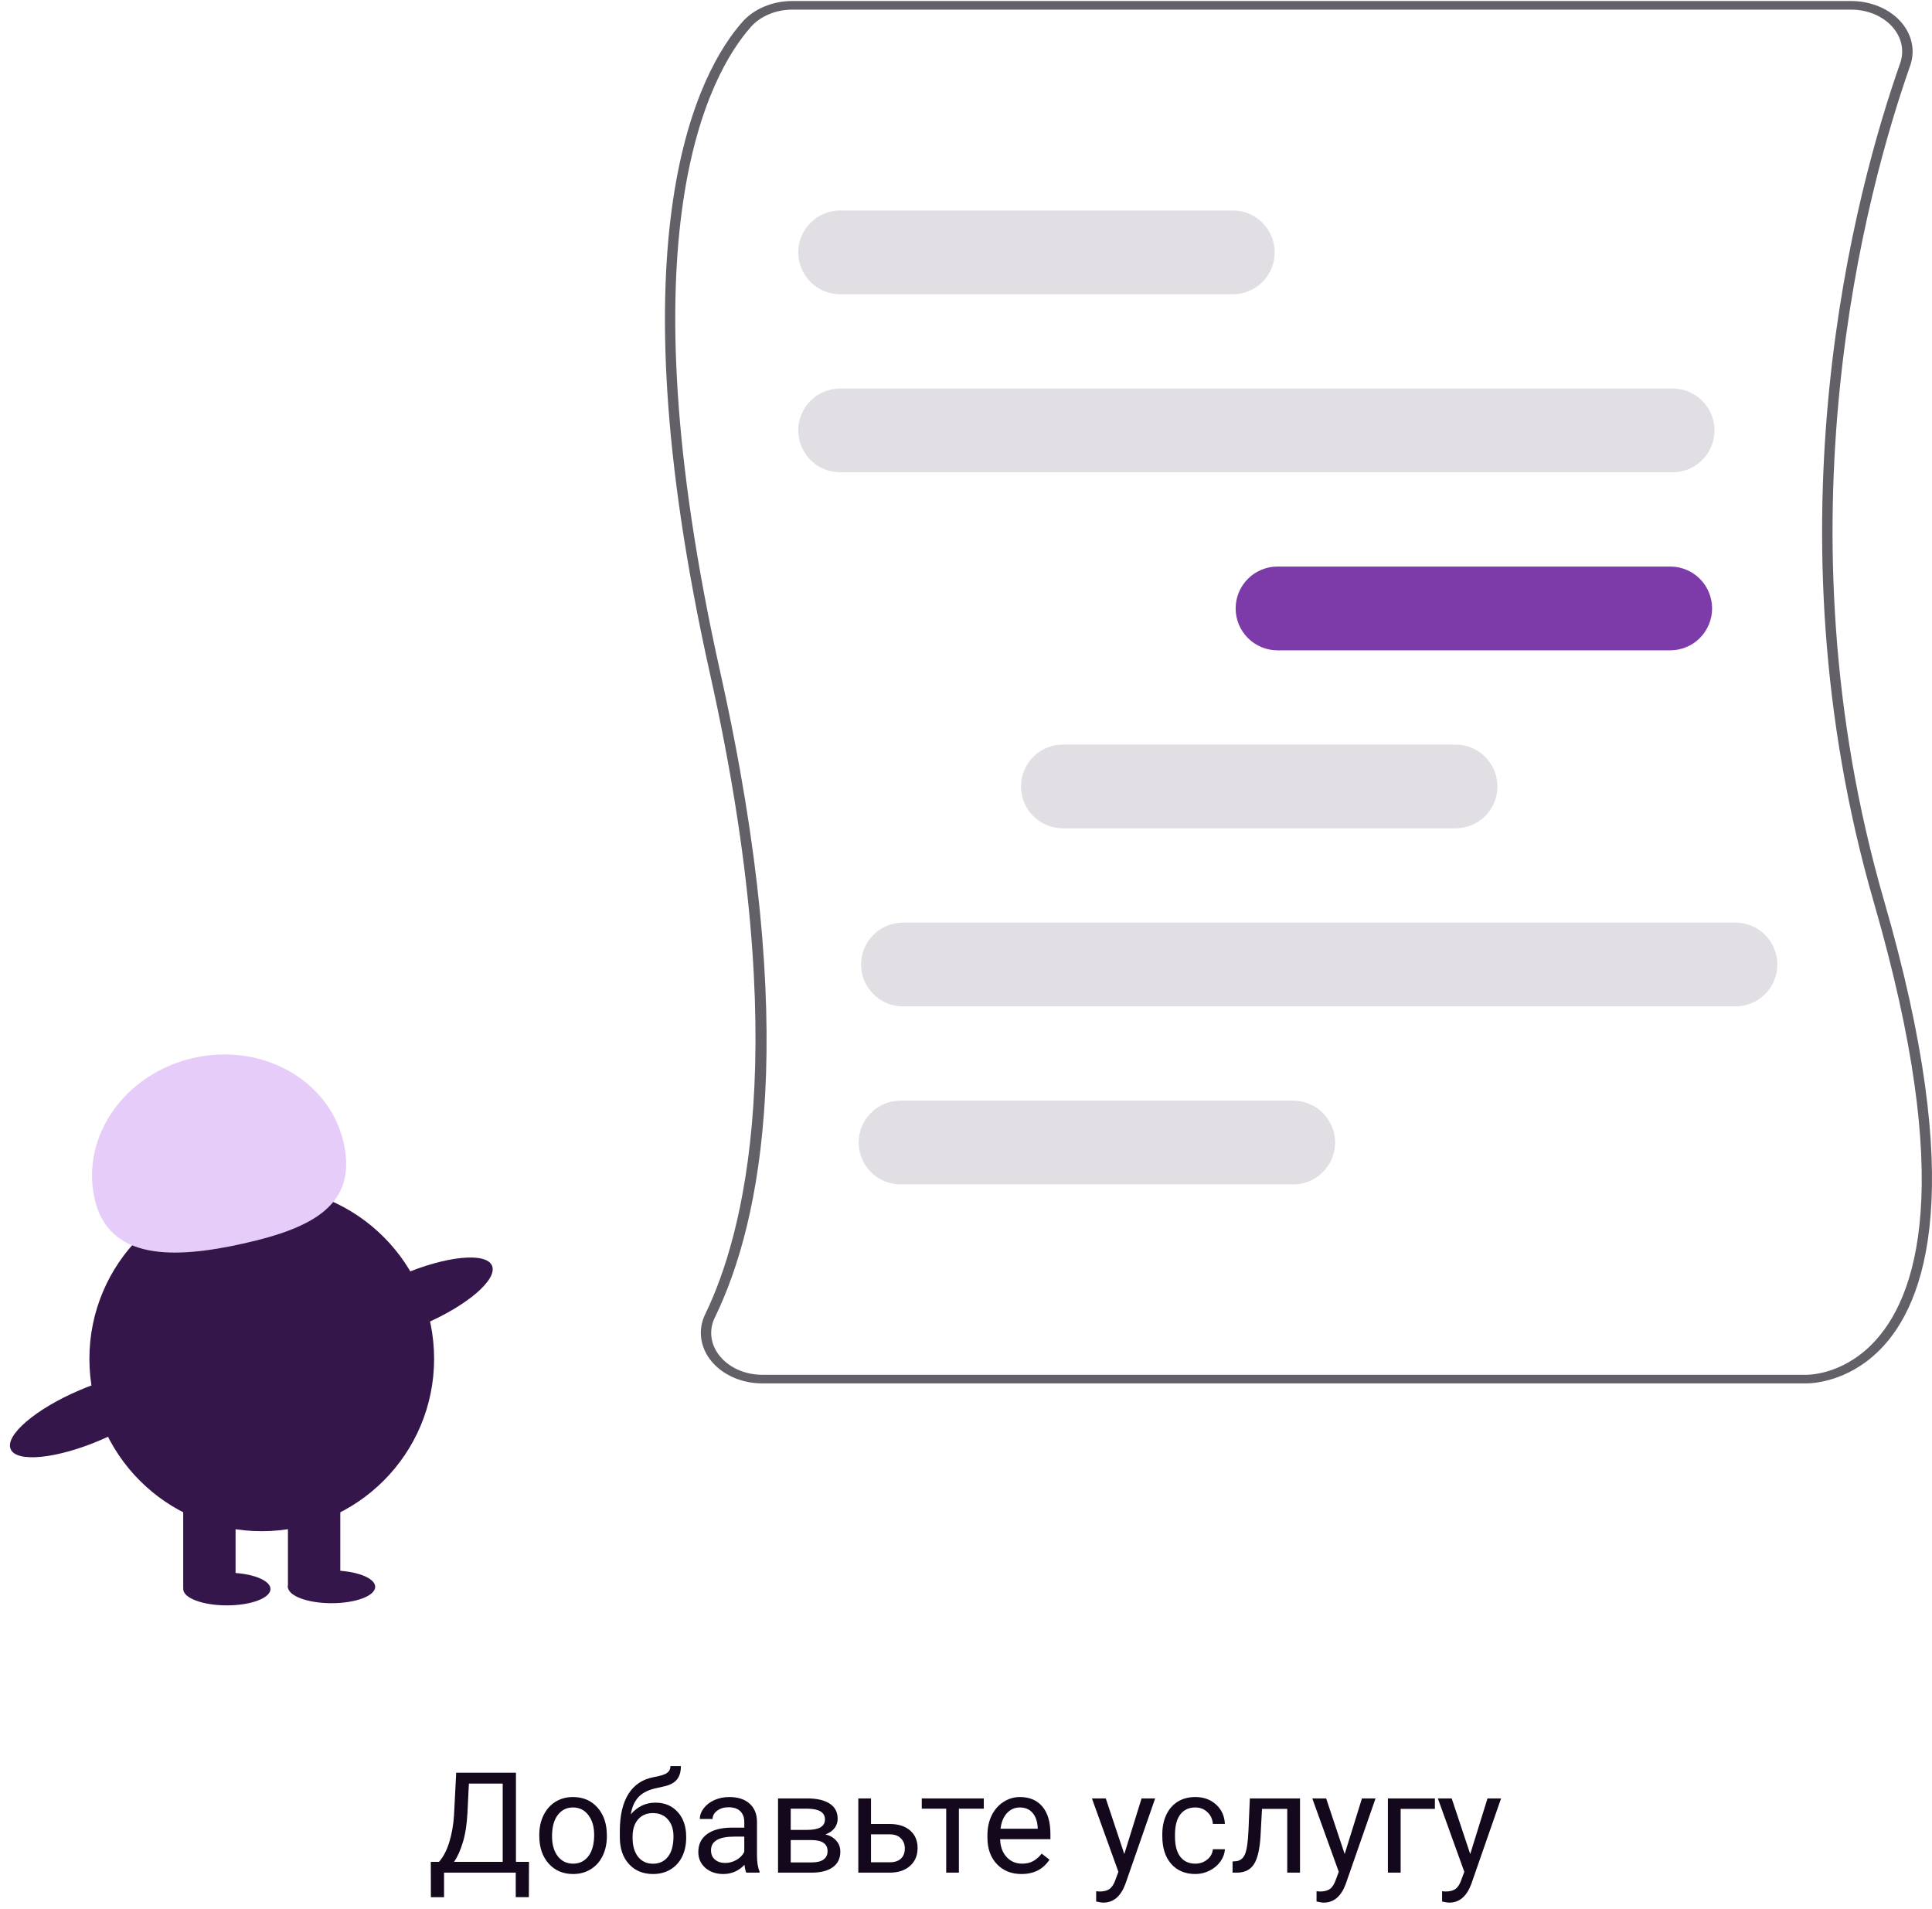 <svg width="330" height="326" viewBox="0 0 330 326" fill="none" xmlns="http://www.w3.org/2000/svg">
<path d="M308.487 236.273C308.386 236.273 308.323 236.271 308.3 236.27L130.213 236.271C128.498 236.272 126.809 235.929 125.294 235.269C123.778 234.609 122.482 233.654 121.52 232.488C120.557 231.321 119.956 229.978 119.771 228.576C119.585 227.174 119.82 225.756 120.455 224.446C126.917 211.169 135.617 179.313 121.287 115.145C104.366 39.374 119.515 11.99 126.813 3.734C127.79 2.633 129.068 1.737 130.545 1.119C132.021 0.5 133.654 0.177 135.311 0.175H316.187C317.814 0.174 319.419 0.484 320.875 1.081C322.332 1.677 323.6 2.544 324.579 3.613C325.558 4.682 326.221 5.924 326.516 7.24C326.812 8.556 326.731 9.91 326.28 11.196C318.734 32.654 303.195 89.511 321.825 153.865C335.949 202.654 329.159 222.554 320.976 230.658C315.579 236.002 309.632 236.273 308.487 236.273ZM135.311 1.644C133.936 1.646 132.581 1.914 131.355 2.427C130.13 2.94 129.068 3.683 128.258 4.597C121.094 12.7 106.247 39.668 123.043 114.88C136.733 176.179 130.093 208.594 122.113 224.992C121.575 226.074 121.373 227.249 121.526 228.411C121.678 229.573 122.18 230.686 122.985 231.648C123.784 232.62 124.861 233.416 126.121 233.966C127.381 234.516 128.786 234.803 130.213 234.802H308.344C308.625 234.813 314.367 234.944 319.658 229.664C327.542 221.796 334.016 202.317 320.088 154.205C301.359 89.511 316.98 32.358 324.565 10.788C324.938 9.721 325.005 8.597 324.76 7.505C324.514 6.413 323.964 5.383 323.151 4.496C322.339 3.609 321.286 2.89 320.078 2.395C318.869 1.9 317.537 1.643 316.187 1.644H135.311Z" fill="#646067"/>
<path d="M285.697 80.663H143.502C141.604 80.663 139.784 79.909 138.443 78.568C137.101 77.226 136.347 75.406 136.347 73.509C136.347 71.611 137.101 69.792 138.443 68.45C139.784 67.108 141.604 66.354 143.502 66.354H285.697C287.594 66.354 289.414 67.108 290.756 68.45C292.097 69.792 292.851 71.611 292.851 73.509C292.851 75.406 292.097 77.226 290.756 78.568C289.414 79.909 287.594 80.663 285.697 80.663Z" fill="#E2DFE4"/>
<path d="M296.429 171.883H154.233C152.336 171.883 150.516 171.129 149.174 169.787C147.833 168.446 147.079 166.626 147.079 164.728C147.079 162.831 147.833 161.011 149.174 159.669C150.516 158.328 152.336 157.574 154.233 157.574H296.429C298.326 157.574 300.146 158.328 301.487 159.669C302.829 161.011 303.583 162.831 303.583 164.728C303.583 166.626 302.829 168.446 301.487 169.787C300.146 171.129 298.326 171.883 296.429 171.883Z" fill="#E2DFE4"/>
<path d="M210.575 50.257H143.502C141.604 50.257 139.784 49.503 138.443 48.161C137.101 46.819 136.347 45 136.347 43.102C136.347 41.205 137.101 39.385 138.443 38.043C139.784 36.702 141.604 35.948 143.502 35.948H210.575C212.472 35.948 214.292 36.702 215.634 38.043C216.976 39.385 217.729 41.205 217.729 43.102C217.729 45 216.976 46.819 215.634 48.161C214.292 49.503 212.472 50.257 210.575 50.257Z" fill="#E2DFE4"/>
<path d="M285.285 111.07H218.211C216.314 111.07 214.494 110.316 213.152 108.974C211.811 107.633 211.057 105.813 211.057 103.915C211.057 102.018 211.811 100.198 213.152 98.856C214.494 97.515 216.314 96.761 218.211 96.761H285.285C287.182 96.761 289.002 97.515 290.344 98.856C291.685 100.198 292.439 102.018 292.439 103.915C292.439 105.813 291.685 107.633 290.344 108.974C289.002 110.316 287.182 111.07 285.285 111.07Z" fill="#7C3BA8"/>
<path d="M248.618 141.476H181.545C179.647 141.476 177.827 140.722 176.486 139.381C175.144 138.039 174.39 136.219 174.39 134.322C174.39 132.424 175.144 130.604 176.486 129.263C177.827 127.921 179.647 127.167 181.545 127.167H248.618C250.515 127.167 252.335 127.921 253.677 129.263C255.019 130.604 255.772 132.424 255.772 134.322C255.772 136.219 255.019 138.039 253.677 139.381C252.335 140.722 250.515 141.476 248.618 141.476Z" fill="#E2DFE4"/>
<path d="M220.894 202.289H153.821C151.924 202.289 150.104 201.536 148.762 200.194C147.42 198.852 146.667 197.032 146.667 195.135C146.667 193.237 147.42 191.418 148.762 190.076C150.104 188.734 151.924 187.98 153.821 187.98H220.894C222.792 187.98 224.612 188.734 225.953 190.076C227.295 191.418 228.049 193.237 228.049 195.135C228.049 197.032 227.295 198.852 225.953 200.194C224.612 201.536 222.792 202.289 220.894 202.289Z" fill="#E2DFE4"/>
<path d="M44.71 261.515C60.969 261.515 74.149 248.334 74.149 232.075C74.149 215.816 60.969 202.636 44.71 202.636C28.451 202.636 15.27 215.816 15.27 232.075C15.27 248.334 28.451 261.515 44.71 261.515Z" fill="#35164A"/>
<path d="M40.238 255.179H31.294V271.203H40.238V255.179Z" fill="#35164A"/>
<path d="M58.125 255.179H49.182V271.203H58.125V255.179Z" fill="#35164A"/>
<path d="M38.747 274.185C42.864 274.185 46.2 272.933 46.2 271.39C46.2 269.846 42.864 268.595 38.747 268.595C34.631 268.595 31.294 269.846 31.294 271.39C31.294 272.933 34.631 274.185 38.747 274.185Z" fill="#35164A"/>
<path d="M56.635 273.812C60.751 273.812 64.088 272.561 64.088 271.017C64.088 269.473 60.751 268.222 56.635 268.222C52.519 268.222 49.182 269.473 49.182 271.017C49.182 272.561 52.519 273.812 56.635 273.812Z" fill="#35164A"/>
<path d="M16.153 204.697C13.775 194.051 21.374 183.294 33.125 180.67C44.875 178.047 56.328 184.55 58.705 195.196C61.082 205.841 53.295 209.768 41.544 212.391C29.794 215.015 18.53 215.343 16.153 204.697Z" fill="#E6CCF8"/>
<path d="M72.321 226.203C79.795 223.005 85.04 218.509 84.035 216.163C83.031 213.817 76.159 214.508 68.685 217.707C61.211 220.906 55.967 225.401 56.971 227.747C57.975 230.093 64.848 229.402 72.321 226.203Z" fill="#35164A"/>
<path d="M17.169 245.954C24.643 242.755 29.887 238.26 28.883 235.914C27.879 233.568 21.006 234.259 13.532 237.457C6.059 240.656 0.814 245.151 1.818 247.498C2.822 249.844 9.695 249.153 17.169 245.954Z" fill="#35164A"/>
<path d="M90.332 324.014H88.094V319.831H75.848V324.026H73.598L73.586 317.991H74.981C75.715 317.163 76.297 316.053 76.727 314.663C77.164 313.264 77.438 311.733 77.547 310.069L77.922 302.768H88.129V317.991H90.356L90.332 324.014ZM77.547 317.991H85.867V304.62H80.09L79.844 309.635C79.742 311.596 79.481 313.268 79.059 314.651C78.644 316.034 78.141 317.147 77.547 317.991ZM92.113 313.374C92.113 312.131 92.356 311.014 92.84 310.022C93.332 309.03 94.012 308.264 94.879 307.725C95.754 307.186 96.75 306.917 97.867 306.917C99.594 306.917 100.988 307.514 102.051 308.709C103.121 309.905 103.656 311.495 103.656 313.479V313.631C103.656 314.866 103.418 315.975 102.941 316.959C102.473 317.936 101.797 318.698 100.914 319.245C100.039 319.792 99.031 320.065 97.891 320.065C96.172 320.065 94.777 319.467 93.707 318.272C92.644 317.077 92.113 315.495 92.113 313.526V313.374ZM94.293 313.631C94.293 315.038 94.617 316.167 95.266 317.018C95.922 317.87 96.797 318.295 97.891 318.295C98.992 318.295 99.867 317.866 100.516 317.006C101.164 316.139 101.488 314.928 101.488 313.374C101.488 311.983 101.156 310.858 100.492 309.999C99.836 309.131 98.961 308.698 97.867 308.698C96.797 308.698 95.934 309.124 95.277 309.975C94.621 310.827 94.293 312.045 94.293 313.631ZM111.941 307.877C113.535 307.877 114.809 308.413 115.762 309.483C116.723 310.545 117.203 311.948 117.203 313.69V313.889C117.203 315.084 116.973 316.155 116.512 317.1C116.051 318.038 115.387 318.768 114.52 319.292C113.66 319.807 112.668 320.065 111.543 320.065C109.84 320.065 108.469 319.499 107.43 318.366C106.391 317.225 105.871 315.698 105.871 313.784V312.729C105.871 310.065 106.363 307.948 107.348 306.377C108.34 304.807 109.801 303.85 111.73 303.506C112.824 303.311 113.562 303.073 113.945 302.792C114.328 302.51 114.52 302.124 114.52 301.631H116.301C116.301 302.608 116.078 303.37 115.633 303.917C115.195 304.463 114.492 304.85 113.523 305.077L111.906 305.44C110.617 305.745 109.648 306.26 109 306.987C108.359 307.706 107.941 308.667 107.746 309.87C108.895 308.542 110.293 307.877 111.941 307.877ZM111.52 309.659C110.457 309.659 109.613 310.018 108.988 310.737C108.363 311.448 108.051 312.436 108.051 313.702V313.889C108.051 315.249 108.363 316.327 108.988 317.124C109.621 317.913 110.473 318.307 111.543 318.307C112.621 318.307 113.473 317.909 114.098 317.112C114.723 316.315 115.035 315.151 115.035 313.62C115.035 312.424 114.719 311.467 114.086 310.749C113.461 310.022 112.605 309.659 111.52 309.659ZM127.469 319.831C127.344 319.581 127.242 319.135 127.164 318.495C126.156 319.542 124.953 320.065 123.555 320.065C122.305 320.065 121.277 319.713 120.473 319.01C119.676 318.299 119.277 317.401 119.277 316.315C119.277 314.995 119.777 313.971 120.777 313.245C121.785 312.51 123.199 312.143 125.02 312.143H127.129V311.147C127.129 310.389 126.902 309.788 126.449 309.342C125.996 308.889 125.328 308.663 124.445 308.663C123.672 308.663 123.023 308.858 122.5 309.249C121.977 309.639 121.715 310.112 121.715 310.667H119.535C119.535 310.034 119.758 309.424 120.203 308.838C120.656 308.245 121.266 307.776 122.031 307.432C122.805 307.088 123.652 306.917 124.574 306.917C126.035 306.917 127.18 307.284 128.008 308.018C128.836 308.745 129.266 309.749 129.297 311.03V316.866C129.297 318.03 129.445 318.956 129.742 319.643V319.831H127.469ZM123.871 318.178C124.551 318.178 125.195 318.002 125.805 317.651C126.414 317.299 126.855 316.842 127.129 316.28V313.678H125.43C122.773 313.678 121.445 314.456 121.445 316.01C121.445 316.69 121.672 317.221 122.125 317.604C122.578 317.987 123.16 318.178 123.871 318.178ZM132.895 319.831V307.151H137.84C139.527 307.151 140.82 307.448 141.719 308.042C142.625 308.627 143.078 309.491 143.078 310.631C143.078 311.217 142.902 311.749 142.551 312.225C142.199 312.694 141.68 313.053 140.992 313.303C141.758 313.483 142.371 313.834 142.832 314.358C143.301 314.881 143.535 315.506 143.535 316.233C143.535 317.397 143.105 318.288 142.246 318.905C141.395 319.522 140.188 319.831 138.625 319.831H132.895ZM135.062 314.264V318.084H138.648C139.555 318.084 140.23 317.917 140.676 317.581C141.129 317.245 141.355 316.772 141.355 316.163C141.355 314.897 140.426 314.264 138.566 314.264H135.062ZM135.062 312.53H137.863C139.895 312.53 140.91 311.936 140.91 310.749C140.91 309.561 139.949 308.948 138.027 308.909H135.062V312.53ZM148.773 311.522H152.066C153.504 311.538 154.641 311.913 155.477 312.647C156.312 313.381 156.73 314.377 156.73 315.635C156.73 316.901 156.301 317.917 155.441 318.682C154.582 319.448 153.426 319.831 151.973 319.831H146.605V307.151H148.773V311.522ZM148.773 313.292V318.061H151.996C152.809 318.061 153.438 317.854 153.883 317.44C154.328 317.018 154.551 316.444 154.551 315.717C154.551 315.014 154.332 314.44 153.895 313.995C153.465 313.542 152.859 313.307 152.078 313.292H148.773ZM168.039 308.909H163.785V319.831H161.617V308.909H157.445V307.151H168.039V308.909ZM174.473 320.065C172.754 320.065 171.355 319.502 170.277 318.377C169.199 317.245 168.66 315.733 168.66 313.842V313.444C168.66 312.186 168.898 311.065 169.375 310.081C169.859 309.088 170.531 308.315 171.391 307.76C172.258 307.198 173.195 306.917 174.203 306.917C175.852 306.917 177.133 307.459 178.047 308.545C178.961 309.631 179.418 311.186 179.418 313.209V314.112H170.828C170.859 315.362 171.223 316.374 171.918 317.147C172.621 317.913 173.512 318.295 174.59 318.295C175.355 318.295 176.004 318.139 176.535 317.827C177.066 317.514 177.531 317.1 177.93 316.584L179.254 317.616C178.191 319.249 176.598 320.065 174.473 320.065ZM174.203 308.698C173.328 308.698 172.594 309.018 172 309.659C171.406 310.292 171.039 311.182 170.898 312.331H177.25V312.167C177.188 311.065 176.891 310.213 176.359 309.612C175.828 309.002 175.109 308.698 174.203 308.698ZM192.039 316.655L194.992 307.151H197.312L192.215 321.788C191.426 323.897 190.172 324.952 188.453 324.952L188.043 324.917L187.234 324.764V323.006L187.82 323.053C188.555 323.053 189.125 322.905 189.531 322.608C189.945 322.311 190.285 321.768 190.551 320.979L191.031 319.69L186.508 307.151H188.875L192.039 316.655ZM204.18 318.295C204.953 318.295 205.629 318.061 206.207 317.592C206.785 317.124 207.105 316.538 207.168 315.834H209.219C209.18 316.561 208.93 317.252 208.469 317.909C208.008 318.565 207.391 319.088 206.617 319.479C205.852 319.87 205.039 320.065 204.18 320.065C202.453 320.065 201.078 319.491 200.055 318.342C199.039 317.186 198.531 315.608 198.531 313.608V313.245C198.531 312.01 198.758 310.913 199.211 309.952C199.664 308.991 200.312 308.245 201.156 307.713C202.008 307.182 203.012 306.917 204.168 306.917C205.59 306.917 206.77 307.342 207.707 308.194C208.652 309.045 209.156 310.151 209.219 311.51H207.168C207.105 310.69 206.793 310.018 206.23 309.495C205.676 308.963 204.988 308.698 204.168 308.698C203.066 308.698 202.211 309.096 201.602 309.893C201 310.682 200.699 311.827 200.699 313.327V313.737C200.699 315.198 201 316.323 201.602 317.112C202.203 317.901 203.062 318.295 204.18 318.295ZM222.051 307.151V319.831H219.871V308.944H215.559L215.301 313.69C215.16 315.87 214.793 317.428 214.199 318.366C213.613 319.303 212.68 319.792 211.398 319.831H210.531V317.92L211.152 317.874C211.855 317.795 212.359 317.389 212.664 316.655C212.969 315.92 213.164 314.561 213.25 312.577L213.484 307.151H222.051ZM229.68 316.655L232.633 307.151H234.953L229.855 321.788C229.066 323.897 227.812 324.952 226.094 324.952L225.684 324.917L224.875 324.764V323.006L225.461 323.053C226.195 323.053 226.766 322.905 227.172 322.608C227.586 322.311 227.926 321.768 228.191 320.979L228.672 319.69L224.148 307.151H226.516L229.68 316.655ZM245.09 308.944H239.242V319.831H237.062V307.151H245.09V308.944ZM251.125 316.655L254.078 307.151H256.398L251.301 321.788C250.512 323.897 249.258 324.952 247.539 324.952L247.129 324.917L246.32 324.764V323.006L246.906 323.053C247.641 323.053 248.211 322.905 248.617 322.608C249.031 322.311 249.371 321.768 249.637 320.979L250.117 319.69L245.594 307.151H247.961L251.125 316.655Z" fill="#14081D"/>
</svg>
